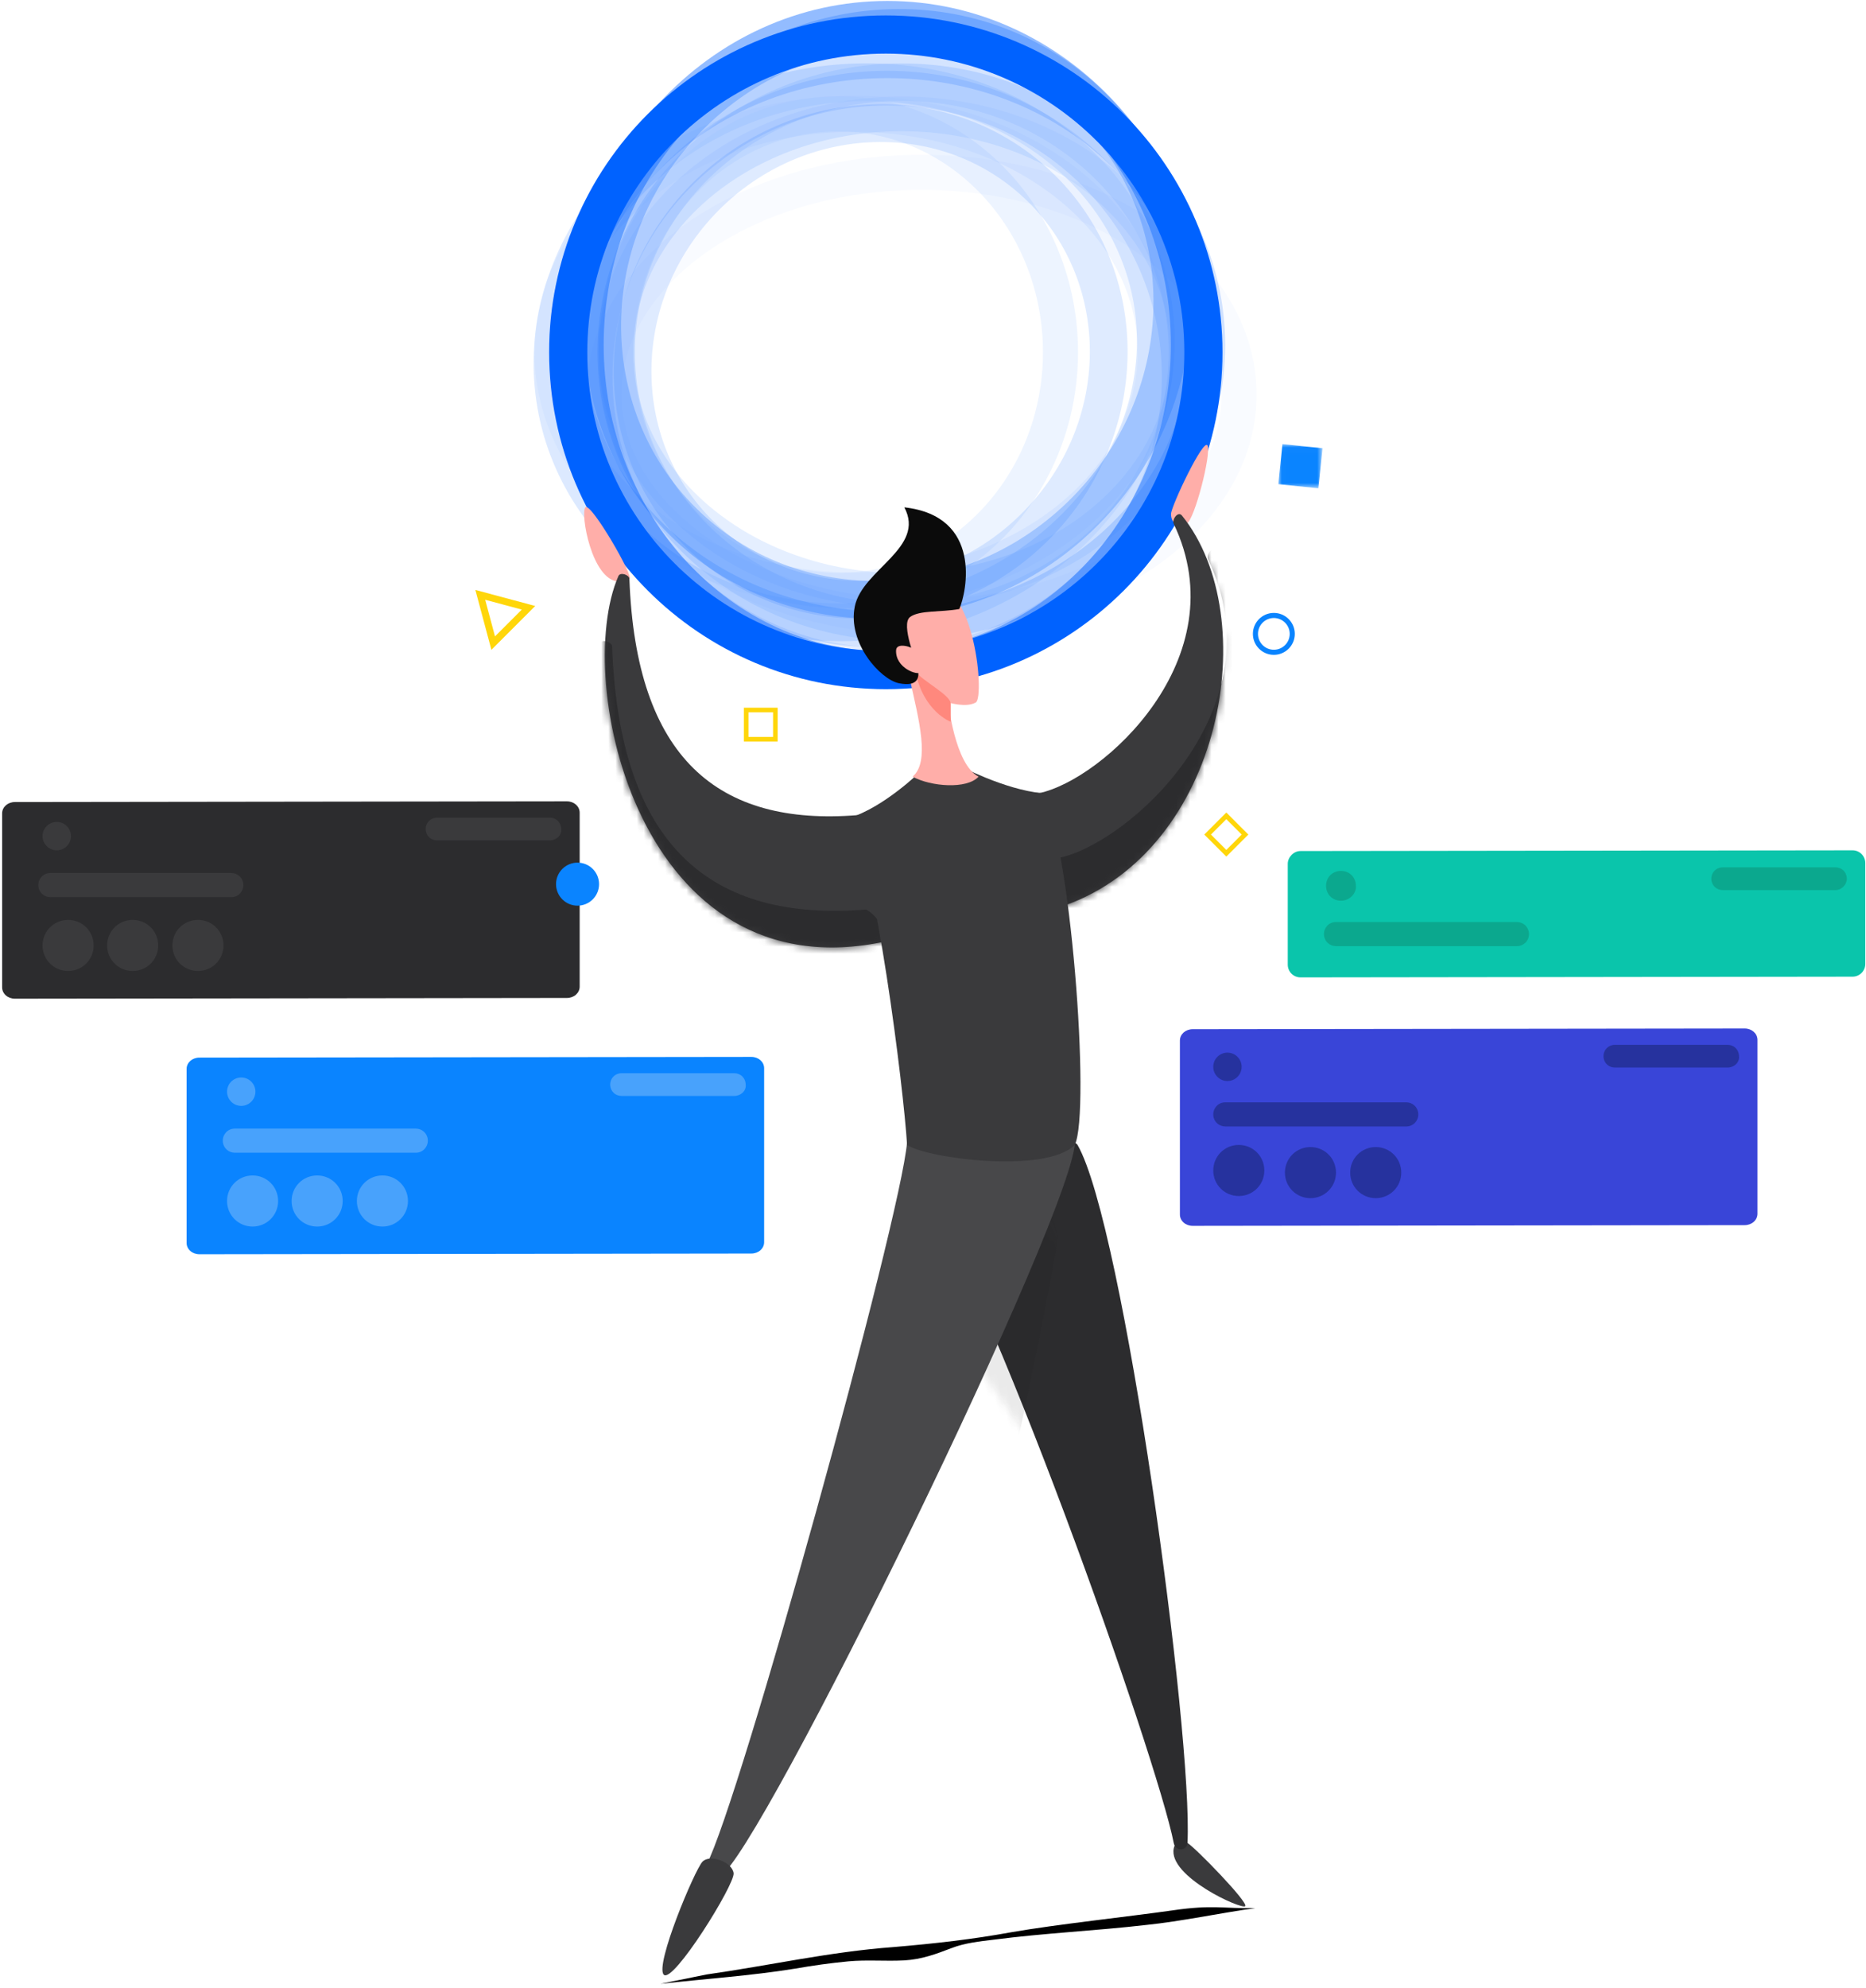 <?xml version="1.0" encoding="UTF-8"?>
<svg width="263px" height="280px" viewBox="0 0 263 280" version="1.1" xmlns="http://www.w3.org/2000/svg" xmlns:xlink="http://www.w3.org/1999/xlink">
    <!-- Generator: Sketch 64 (93537) - https://sketch.com -->
    <title>circles</title>
    <defs>
        <path d="M0.201,39.303 C-0.8,40.825 2.183,55.701 3.688,55.175 C26.176,47.313 31.894,14.503 20.349,0.203 C19.792,-0.49 18.9,0.764 19.186,1.364 C28.246,20.316 9.096,37.48 0.201,39.303" id="path-1"></path>
        <path d="M0.211,4.096 C11.232,19.636 35.12,87.543 37.408,99.33 C37.654,100.582 39.287,100.466 39.347,99.33 C40.133,84.145 30.346,12.248 23.849,0.999 C22.573,-1.21 -1.689,1.417 0.211,4.096" id="path-3"></path>
        <path d="M35.624,33.972 C40.394,36.562 41.434,51.365 39.498,51.78 C4.918,59.181 -4.597,15.169 1.914,0.292 C2.179,-0.315 3.444,0.128 3.462,0.679 C4.379,25.942 15.945,35.555 35.624,33.972" id="path-5"></path>
        <polygon id="path-7" points="0.016 0.024 6.241 0.024 6.241 6.25 0.016 6.25"></polygon>
    </defs>
    <g id="Illustrations" stroke="none" stroke-width="1" fill="none" fill-rule="evenodd">
        <g id="Galápagos---Dark-Mode---Illustrations" transform="translate(-414, -97)">
            <g id="illustration/circles" transform="translate(236, 86)">
                <g id="Group" transform="translate(178, 13.281)">
                    <g id="illustration/circles">
                        <g id="cards" transform="translate(0, 110)">
                            <g id="card-built" transform="translate(166, 32)">
                                <path d="M2.1,0.7 L79.9,0.6 C80.9,0.6 81.7,1.3 81.7,2.2 L81.7,26.7 C81.7,27.6 80.9,28.3 79.9,28.3 L2.1,28.4 C1.1,28.4 0.3,27.7 0.3,26.8 L0.3,2.3 C0.3,1.4 1.1,0.7 2.1,0.7 Z" id="bg-card-built" fill="#3945D8"></path>
                                <path d="M18.7,17.3 C20.7,17.3 22.3,18.9 22.3,20.9 C22.3,22.9 20.7,24.5 18.7,24.5 C16.7,24.5 15.1,22.9 15.1,20.9 C15.1,18.9 16.7,17.3 18.7,17.3 Z M27.9,17.3 C29.9,17.3 31.5,18.9 31.5,20.9 C31.5,22.9 29.9,24.5 27.9,24.5 C25.9,24.5 24.3,22.9 24.3,20.9 C24.3,18.9 25.9,17.3 27.9,17.3 Z M8.6,17 C10.6,17 12.2,18.6 12.2,20.6 C12.2,22.6 10.6,24.2 8.6,24.2 C6.6,24.2 5,22.6 5,20.6 C5,18.6 6.6,17 8.6,17 Z M32.2,11 C33.053,11 33.816,11.628 33.893,12.545 L33.9,12.7 C33.9,13.6 33.2,14.4 32.2,14.4 L6.7,14.4 C5.847,14.4 5.084,13.772 5.007,12.855 L5,12.7 C5,11.8 5.7,11 6.7,11 L32.2,11 Z M7,4 C8.105,4 9,4.895 9,6 C9,7.105 8.105,8 7,8 C5.895,8 5,7.105 5,6 C5,4.895 5.895,4 7,4 Z M77.5,2.9 C78.35,2.9 79.022,3.524 79.094,4.352 L79.1,4.5 C79.2,5.4 78.4,6.1 77.5,6.1 L61.6,6.1 C60.75,6.1 60.078,5.476 60.006,4.648 L60,4.5 C60,3.6 60.7,2.9 61.6,2.9 L77.5,2.9 Z" id="elements-card-built" fill="#26329E" fill-rule="nonzero"></path>
                            </g>
                            <g id="card-feature" transform="translate(26, 36)">
                                <path d="M2.1,0.7 L79.9,0.6 C80.9,0.6 81.7,1.3 81.7,2.2 L81.7,26.7 C81.7,27.6 80.9,28.3 79.9,28.3 L2.1,28.4 C1.1,28.4 0.3,27.7 0.3,26.8 L0.3,2.3 C0.3,1.4 1.1,0.7 2.1,0.7 Z" id="bg-card-feature" fill="#0A84FF"></path>
                                <path d="M9.6,17.3 C11.6,17.3 13.2,18.9 13.2,20.9 C13.2,22.9 11.6,24.5 9.6,24.5 C7.6,24.5 6,22.9 6,20.9 C6,18.9 7.6,17.3 9.6,17.3 Z M18.7,17.3 C20.7,17.3 22.3,18.9 22.3,20.9 C22.3,22.9 20.7,24.5 18.7,24.5 C16.7,24.5 15.1,22.9 15.1,20.9 C15.1,18.9 16.7,17.3 18.7,17.3 Z M27.9,17.3 C29.9,17.3 31.5,18.9 31.5,20.9 C31.5,22.9 29.9,24.5 27.9,24.5 C25.9,24.5 24.3,22.9 24.3,20.9 C24.3,18.9 25.9,17.3 27.9,17.3 Z M32.6,10.7 C33.453,10.7 34.216,11.328 34.293,12.245 L34.3,12.4 C34.3,13.3 33.6,14.1 32.6,14.1 L7.1,14.1 C6.247,14.1 5.484,13.472 5.407,12.555 L5.4,12.4 C5.4,11.5 6.1,10.7 7.1,10.7 L32.6,10.7 Z M8,3.5 C9.105,3.5 10,4.395 10,5.5 C10,6.605 9.105,7.5 8,7.5 C6.895,7.5 6,6.605 6,5.5 C6,4.395 6.895,3.5 8,3.5 Z M77.5,2.9 C78.35,2.9 79.022,3.524 79.094,4.352 L79.1,4.5 C79.2,5.4 78.4,6.1 77.5,6.1 L61.6,6.1 C60.75,6.1 60.078,5.476 60.006,4.648 L60,4.5 C60,3.6 60.7,2.9 61.6,2.9 L77.5,2.9 Z" id="elements-card-feature" fill="#48A2FC"></path>
                            </g>
                            <g id="card-action">
                                <path d="M2.1,0.7 L79.9,0.6 C80.9,0.6 81.7,1.3 81.7,2.2 L81.7,26.7 C81.7,27.6 80.9,28.3 79.9,28.3 L2.1,28.4 C1.1,28.4 0.3,27.7 0.3,26.8 L0.3,2.3 C0.3,1.4 1.1,0.7 2.1,0.7 Z" id="bg-card-action" fill="#2C2C2E"></path>
                                <path d="M9.6,17.3 C11.6,17.3 13.2,18.9 13.2,20.9 C13.2,22.9 11.6,24.5 9.6,24.5 C7.6,24.5 6,22.9 6,20.9 C6,18.9 7.6,17.3 9.6,17.3 Z M18.7,17.3 C20.7,17.3 22.3,18.9 22.3,20.9 C22.3,22.9 20.7,24.5 18.7,24.5 C16.7,24.5 15.1,22.9 15.1,20.9 C15.1,18.9 16.7,17.3 18.7,17.3 Z M27.9,17.3 C29.9,17.3 31.5,18.9 31.5,20.9 C31.5,22.9 29.9,24.5 27.9,24.5 C25.9,24.5 24.3,22.9 24.3,20.9 C24.3,18.9 25.9,17.3 27.9,17.3 Z M32.6,10.7 C33.453,10.7 34.216,11.328 34.293,12.245 L34.3,12.4 C34.3,13.3 33.6,14.1 32.6,14.1 L7.1,14.1 C6.247,14.1 5.484,13.472 5.407,12.555 L5.4,12.4 C5.4,11.5 6.1,10.7 7.1,10.7 L32.6,10.7 Z M8,3.5 C9.105,3.5 10,4.395 10,5.5 C10,6.605 9.105,7.5 8,7.5 C6.895,7.5 6,6.605 6,5.5 C6,4.395 6.895,3.5 8,3.5 Z M77.5,2.9 C78.35,2.9 79.022,3.524 79.094,4.352 L79.1,4.5 C79.2,5.4 78.4,6.1 77.5,6.1 L61.6,6.1 C60.75,6.1 60.078,5.476 60.006,4.648 L60,4.5 C60,3.6 60.7,2.9 61.6,2.9 L77.5,2.9 Z" id="elements-card-action" fill="#3A3A3C"></path>
                            </g>
                            <g id="card-release" transform="translate(181, 7)" fill-rule="nonzero">
                                <path d="M2.3,0.6 L80.1,0.5 C81.1,0.5 81.9,1.3 81.9,2.3 L81.9,16.5 C81.9,17.5 81.1,18.3 80.1,18.3 L2.3,18.4 C1.3,18.4 0.5,17.6 0.5,16.6 L0.5,2.4 C0.5,1.5 1.3,0.6 2.3,0.6 Z" id="bg-release" fill="#0AC5AB"></path>
                                <path d="M32.8,10.6 C33.653,10.6 34.416,11.228 34.493,12.145 L34.5,12.3 C34.5,13.3 33.7,14 32.8,14 L7.3,14 C6.447,14 5.684,13.372 5.607,12.455 L5.6,12.3 C5.6,11.4 6.3,10.6 7.3,10.6 L32.8,10.6 Z M8,3.4 C9.2,3.4 10.1,4.3 10.1,5.5 C10.2,6.6 9.2,7.6 8,7.6 C6.8,7.6 5.9,6.7 5.9,5.5 C5.9,4.3 6.8,3.4 8,3.4 Z M77.7,2.9 C78.55,2.9 79.222,3.524 79.294,4.352 L79.3,4.5 C79.3,5.3 78.6,6.1 77.7,6.1 L61.8,6.1 C60.95,6.1 60.278,5.476 60.206,4.648 L60.2,4.5 C60.2,3.6 60.9,2.9 61.8,2.9 L77.7,2.9 Z" id="elements-card-card-release" fill="#0BA88E"></path>
                            </g>
                        </g>
                        <g id="circle-2" transform="translate(79.726, 0)" stroke="#0062FF" stroke-linecap="round" stroke-linejoin="round">
                            <path d="M86.469,50.782 C86.469,73.232 68.047,91.432 45.318,91.432 C22.59,91.432 4.168,73.232 4.168,50.782 C4.168,28.331 22.59,10.131 45.318,10.131 C68.047,10.131 86.469,28.331 86.469,50.782 Z" id="Path" stroke-width="4.884" opacity="0.111" transform="translate(45.318, 50.782) scale(-1, 1) rotate(-180) translate(-45.318, -50.782) "></path>
                            <path d="M87.941,46.308 C87.941,71.621 68.88,92.127 45.346,92.127 C21.812,92.127 2.723,71.621 2.723,46.308 C2.723,20.996 21.784,0.49 45.318,0.49 C68.853,0.49 87.941,20.996 87.941,46.308 Z" id="Stroke-3_15_" stroke-width="5.272" opacity="0.424" transform="translate(45.332, 46.308) scale(-1, 1) rotate(-180) translate(-45.332, -46.308) "></path>
                            <path d="M90.414,46.308 C90.414,68.453 70.242,86.431 45.346,86.431 C20.45,86.431 0.25,68.453 0.25,46.308 C0.25,24.163 20.422,6.186 45.318,6.186 C70.214,6.186 90.414,24.163 90.414,46.308 Z" id="Stroke-5_15_" stroke-width="5.072" opacity="0.168" transform="translate(45.332, 46.308) scale(-1, 1) rotate(-180) translate(-45.332, -46.308) "></path>
                            <path d="M74.076,15.022 C89.581,31.582 89.275,57.034 73.409,71.899 C57.516,86.764 32.092,85.403 16.588,68.842 C1.084,52.282 1.389,26.831 17.255,11.965 C33.148,-2.9 58.572,-1.538 74.076,15.022 Z" id="Stroke-7_27_" stroke-width="5.32" opacity="0.245" transform="translate(45.332, 41.932) scale(-1, 1) rotate(-180) translate(-45.332, -41.932) "></path>
                            <path d="M66.991,26.212 C79.939,39.994 79.689,61.222 66.435,73.614 C53.182,86.007 31.926,84.868 18.978,71.086 C6.029,57.304 6.28,36.076 19.533,23.684 C32.787,11.264 54.043,12.403 66.991,26.212 Z" id="Stroke-7-Copy_15_" stroke-width="5.32" opacity="0.128" transform="translate(42.984, 48.639) scale(-1, 1) rotate(-180) translate(-42.984, -48.639) "></path>
                            <path d="M94.915,53.31 C94.915,70.621 74.882,84.625 50.153,84.625 C25.452,84.625 5.39,70.593 5.39,53.31 C5.39,36.028 25.424,21.996 50.153,21.996 C74.882,21.996 94.915,36.028 94.915,53.31 Z" id="Stroke-9_15_" stroke-width="4.943" opacity="0.027" transform="translate(50.153, 53.31) scale(-1, 1) rotate(-180) translate(-50.153, -53.31) "></path>
                        </g>
                        <g id="circle-1" opacity="0.325" transform="translate(77.781, 8.891)" stroke="#0062FF" stroke-linecap="round" stroke-linejoin="round">
                            <path d="M89.581,38.437 C89.581,56.97 71.548,72.002 49.292,72.002 C27.063,72.002 9.03,56.97 9.03,38.437 C9.03,19.904 27.063,4.872 49.292,4.872 C71.548,4.872 89.581,19.904 89.581,38.437 Z" id="Path" stroke-width="4.884" opacity="0.311" transform="translate(49.305, 38.437) scale(-1, 1) rotate(-180) translate(-49.305, -38.437) "></path>
                            <path d="M89.581,38.437 C89.581,59.443 71.548,76.475 49.319,76.475 C27.091,76.475 9.058,59.443 9.058,38.437 C9.058,17.431 27.091,0.398 49.319,0.398 C71.548,0.398 89.581,17.431 89.581,38.437 Z" id="Path" stroke-width="5.272" opacity="0.424" transform="translate(49.319, 38.437) scale(-1, 1) rotate(-180) translate(-49.319, -38.437) "></path>
                            <path d="M85.107,38.437 C85.107,56.97 66.074,72.002 42.595,72.002 C19.116,72.002 0.083,56.97 0.083,38.437 C0.083,19.904 19.116,4.872 42.595,4.872 C66.074,4.872 85.107,19.904 85.107,38.437 Z" id="Path" stroke-width="5.072" opacity="0.168" transform="translate(42.595, 38.437) scale(-1, 1) rotate(-180) translate(-42.595, -38.437) "></path>
                            <path d="M73.02,13.038 C89.442,28.653 89.108,52.716 72.298,66.747 C55.516,80.779 28.591,79.501 12.198,63.885 C-4.223,48.242 -3.89,24.208 12.893,10.148 C29.703,-3.884 56.599,-2.605 73.02,13.038 Z" id="Path" stroke-width="5.32" opacity="0.424" transform="translate(42.608, 38.449) scale(-1, 1) rotate(-180) translate(-42.608, -38.449) "></path>
                            <path d="M71.687,38.437 C71.687,56.97 57.655,72.002 40.372,72.002 C23.062,72.002 9.058,56.97 9.058,38.437 C9.058,19.904 23.062,4.872 40.372,4.872 C57.655,4.872 71.687,19.904 71.687,38.437 Z" id="Path" stroke-width="4.943" opacity="0.217" transform="translate(40.372, 38.437) scale(-1, 1) rotate(-180) translate(-40.372, -38.437) "></path>
                        </g>
                        <path d="M169.612,47.347 C169.612,22.645 149.579,2.584 124.85,2.584 C100.12,2.584 80.087,22.617 80.087,47.347 C80.087,72.076 100.12,92.109 124.85,92.109 C149.579,92.109 169.612,72.048 169.612,47.347 Z" id="principal-circle" stroke="#0062FF" stroke-width="5.379"></path>
                    </g>
                    <g id="Group-40" transform="translate(67, 60)">
                        <path d="M32.515,215.239 C41.357,214.139 49.967,212.339 58.925,211.839 C64.859,211.439 70.094,210.939 75.562,210.039 C81.961,209.039 92.083,208.139 98.482,207.339 C104.066,206.639 105.346,207.239 110,207.239 C105.114,207.839 99.413,208.939 94.643,209.339 C87.546,210.039 80.216,210.239 73.119,211.039 C71.141,211.239 68.931,211.439 67.069,212.139 C64.859,212.939 62.881,213.639 60.438,213.739 C57.762,213.839 55.202,213.539 52.526,213.739 C49.967,213.939 47.524,214.239 44.964,214.639 C38.681,215.539 32.399,215.839 26,216.439" id="Path" fill="#000000" fill-rule="nonzero" transform="translate(68, 211.72) rotate(-1) translate(-68, -211.72) "></path>
                        <path d="M98.048,10.132 C98.055,9.018 102.684,-0.732 103.202,0.492 C103.717,1.715 101.404,10.809 100.258,11.498 C99.109,12.186 98.037,11.414 98.048,10.132" id="Fill-1" fill="#FFAEA9"></path>
                        <g id="Fill-3-Copy" transform="translate(79.243, 10.144)">
                            <mask id="mask-2" fill="white">
                                <use xlink:href="#path-1"></use>
                            </mask>
                            <use id="Mask" fill="#3A3A3C" xlink:href="#path-1"></use>
                            <path d="M2.98,48.431 C1.87,50.119 5.177,66.611 6.845,66.027 C31.776,57.311 38.116,20.936 25.316,5.084 C24.699,4.316 23.71,5.705 24.027,6.371 C34.071,27.381 12.841,46.41 2.98,48.431" fill="#2C2C2E" mask="url(#mask-2)"></path>
                        </g>
                        <path d="M100.368,197.33 C101.457,197.975 108.984,205.705 108.504,206.233 C108.025,206.762 97.625,202.05 98.429,198.104 C98.718,196.698 99.923,197.065 100.368,197.33" id="Fill-5" fill="#3A3A3C"></path>
                        <g id="Fill-11" transform="translate(61.021, 98)">
                            <mask id="mask-4" fill="white">
                                <use xlink:href="#path-3"></use>
                            </mask>
                            <use id="Mask" fill="#2C2C2E" xlink:href="#path-3"></use>
                            <path d="M35.113,0.462 C35.752,9.245 -9.666,101.892 -14.908,104.212 C-16.308,104.833 -17.478,103.844 -16.844,102.663 C-12.236,94.072 10.534,11.819 11.441,0.849 C13.277,0.074 34.884,-2.661 35.113,0.462" fill="#1C1C1E" opacity="0.298" mask="url(#mask-4)" transform="translate(9.05, 51.701) rotate(-13) translate(-9.05, -51.701) "></path>
                        </g>
                        <g id="Fill-11" transform="translate(35.362, 96.763)"></g>
                        <path d="M84.517,98.225 C85.156,107.008 39.738,199.655 34.496,201.975 C33.096,202.596 31.926,201.607 32.56,200.427 C37.168,191.835 59.938,109.582 60.845,98.612 C62.681,97.837 84.288,95.102 84.517,98.225" id="Fill-11-Copy" fill="#48484A"></path>
                        <path d="M32.007,199.97 C30.935,201.084 25.249,214.58 26.557,215.89 C27.861,217.2 36.583,203.183 36.396,201.594 C36.213,200.004 33.078,198.857 32.007,199.97" id="Fill-9" fill="#3A3A3C"></path>
                        <path d="M20.162,19.638 C16.372,19.419 14.768,9.99 15.512,9.185 C16.256,8.381 22.457,19.08 21.709,19.251 C20.965,19.422 20.162,19.638 20.162,19.638" id="Fill-15" fill="#FFAEA9"></path>
                        <g id="Fill-17-Copy" transform="translate(18.247, 18.572)">
                            <mask id="mask-6" fill="white">
                                <use xlink:href="#path-5"></use>
                            </mask>
                            <use id="Mask" fill="#3A3A3C" xlink:href="#path-5"></use>
                            <path d="M36.833,47.269 C42.144,50.153 43.301,66.634 41.147,67.096 C2.646,75.336 -7.948,26.335 -0.698,9.771 C-0.404,9.095 1.005,9.589 1.025,10.202 C2.046,38.329 14.924,49.032 36.833,47.269" fill="#2C2C2E" mask="url(#mask-6)"></path>
                        </g>
                        <path d="M52.708,52.931 C57.58,51.468 62.784,46.35 62.784,46.35 L68.209,45.575 C68.209,45.575 74.586,48.945 79.832,49.447 C83.855,55.473 86.763,94.377 84.482,98.999 C80.393,103.114 63.563,100.889 60.845,98.999 C60.379,91.181 56.374,58.875 52.708,52.931" id="Fill-13" fill="#3A3A3C"></path>
                        <path d="M62.783,20.412 C70.194,17.343 71.886,35.882 70.532,36.672 C69.178,37.461 66.658,36.672 66.658,36.672 C66.658,36.672 67.567,45.386 70.92,47.124 C69.284,48.926 64.215,48.534 61.62,47.124 C66.591,42.953 55.236,23.537 62.783,20.412" id="Fill-19" fill="#FFAEA9"></path>
                        <path d="M67,36.861 C67,38.049 67,39.394 67,39.394 C67,39.394 63.17,38.017 62,32.249 C62.884,33.604 67,35.595 67,36.861 Z" id="Fill-21" fill="#FF887D"></path>
                        <path d="M68.209,23.509 C69.252,21.146 71.526,10.429 60.457,9.185 C63.51,14.878 54.548,17.949 53.484,23.122 C52.419,28.297 57.097,33.432 59.685,33.962 C62.657,34.571 62.512,32.816 62.396,32.026 C62.279,31.247 59.854,25.644 61.285,24.621 C62.642,23.651 65.53,23.991 68.209,23.509" id="Fill-23" fill="#0B0B0B"></path>
                        <path d="M62.008,29.316 C61.652,28.875 59.35,28.13 59.297,29.316 C59.18,31.815 62.325,32.932 62.784,32.413 C63.242,31.894 62.364,29.758 62.008,29.316" id="Fill-25" fill="#FFAEA9"></path>
                        <path d="M16.545,60.122 C17.729,61.306 17.729,63.225 16.545,64.409 C15.361,65.593 13.441,65.593 12.257,64.409 C11.073,63.225 11.073,61.306 12.257,60.122 C13.441,58.938 15.361,58.938 16.545,60.122" id="Fill-27" fill="#0A84FF"></path>
                        <g id="Group-31" transform="translate(113.156, 0.255)">
                            <mask id="mask-8" fill="white">
                                <use xlink:href="#path-7"></use>
                            </mask>
                            <g id="Clip-30"></g>
                            <polygon id="Fill-29" fill="#0A84FF" mask="url(#mask-8)" points="5.661 6.25 0.016 5.669 0.596 0.024 6.241 0.605"></polygon>
                        </g>
                        <g id="Group-34" transform="translate(0, 20.601)" fill="#FFD60A">
                            <path d="M-2.78709677e-05,0.22 L2.26,8.656 L8.436,2.481 L-2.78709677e-05,0.22 Z M1.385,1.606 L6.543,2.988 L2.767,6.763 L1.385,1.606 Z" id="Fill-32"></path>
                        </g>
                        <path d="M112.54,24.058 C110.909,24.058 109.586,25.381 109.586,27.012 C109.586,28.643 110.909,29.965 112.54,29.965 C114.171,29.965 115.493,28.643 115.493,27.012 C115.493,25.381 114.171,24.058 112.54,24.058 M112.54,24.776 C113.772,24.776 114.776,25.779 114.776,27.012 C114.776,28.245 113.772,29.248 112.54,29.248 C111.307,29.248 110.304,28.245 110.304,27.012 C110.304,25.779 111.307,24.776 112.54,24.776" id="Fill-35" fill="#0A84FF"></path>
                        <path d="M37.845,42.171 L42.604,42.171 L42.604,37.412 L37.845,37.412 L37.845,42.171 Z M38.49,41.526 L41.959,41.526 L41.959,38.057 L38.49,38.057 L38.49,41.526 Z" id="Fill-37" fill="#FFD60A"></path>
                        <path d="M105.842,52.175 L102.737,55.28 L105.842,58.385 L108.946,55.28 L105.842,52.175 Z M105.842,53.114 L108.007,55.28 L105.842,57.446 L103.676,55.28 L105.842,53.114 Z" id="Fill-39" fill="#FFD60A"></path>
                    </g>
                </g>
            </g>
        </g>
    </g>
</svg>